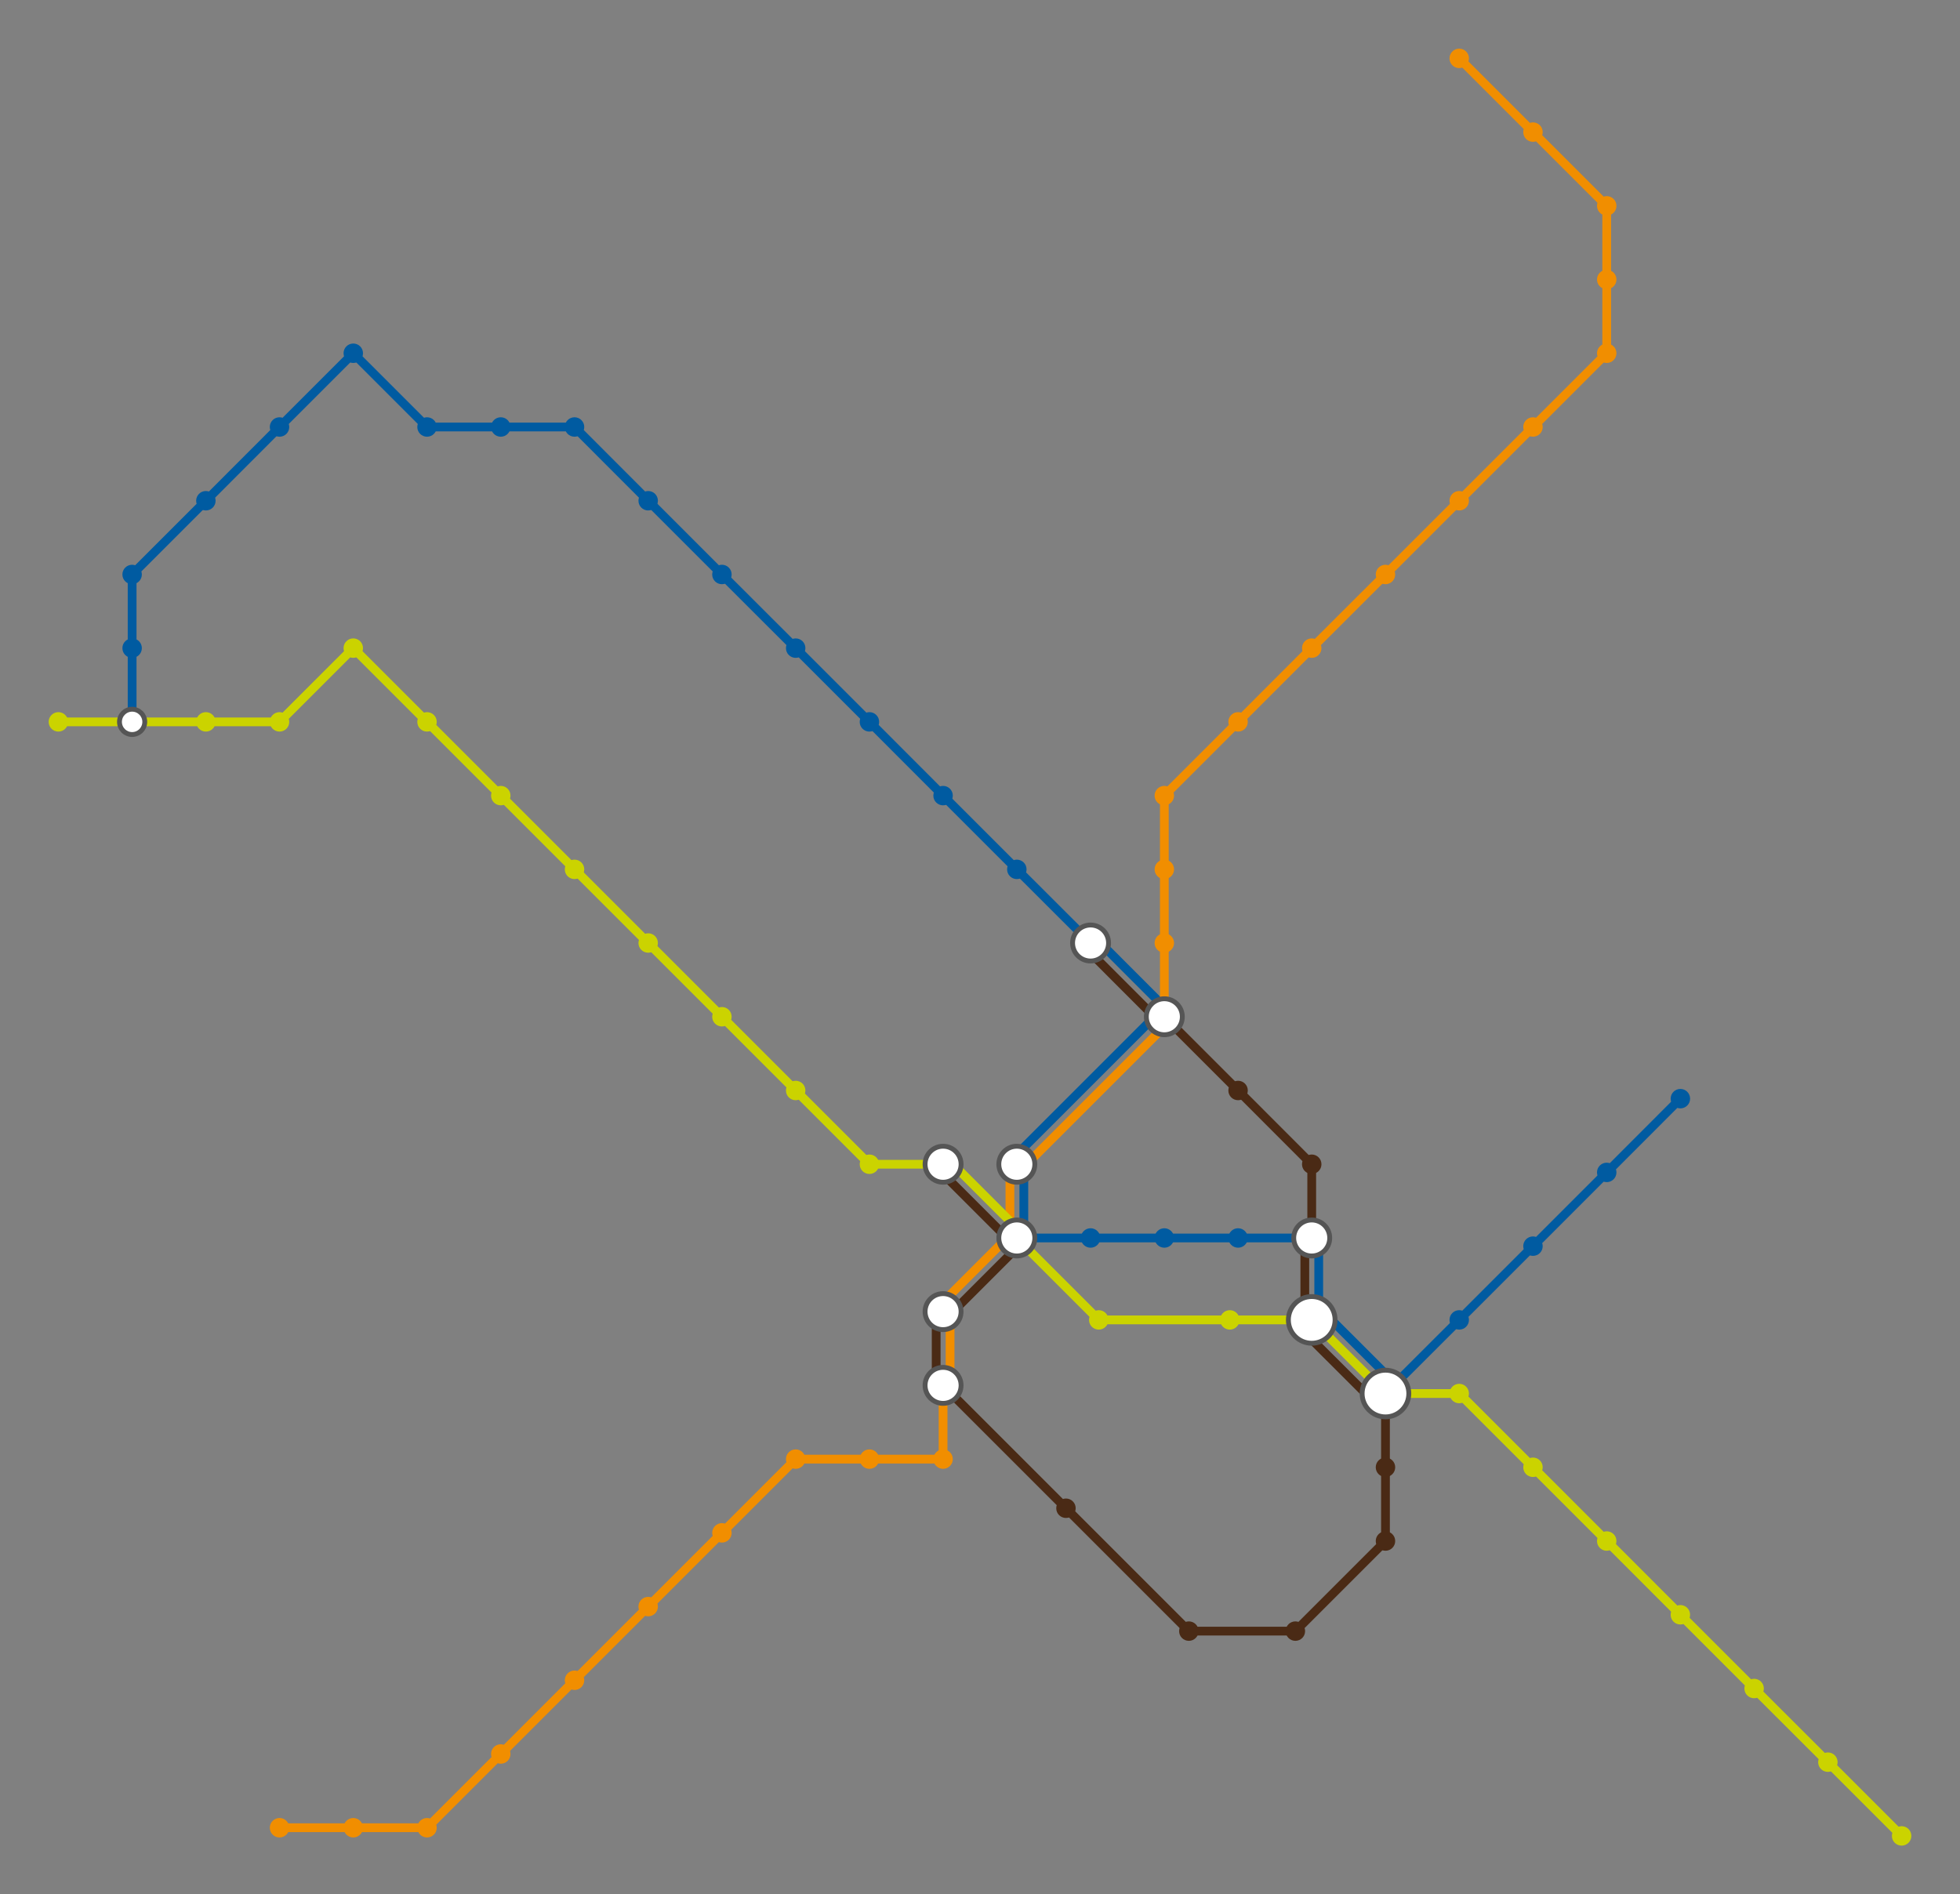 <svg xmlns="http://www.w3.org/2000/svg" width="402.9" height="389.42" viewBox="-4.389 -4.389 20.145 19.471"><rect x="-4.389" y="-4.389" width="20.145" height="19.471" fill="#808080" stroke="none"/><style>
	.line {
		stroke: #333;
		stroke-width: .09;
		fill: none;
		stroke-linejoin: round;
		stroke-linecap: round;
	}
	.station {
		stroke: none;
	}
	.transit {
		stroke: #555;
		stroke-width: .05;
		fill: #fff;
	}
</style><g><path class="line 1" style="stroke: #005ba1;" d="M12.882 6.904L12.125 7.662"></path><path class="line 1" style="stroke: #005ba1;" d="M12.125 7.662L11.367 8.42"></path><path class="line 1" style="stroke: #005ba1;" d="M11.367 8.42L10.609 9.178"></path><path class="line 1" style="stroke: #005ba1;" d="M10.609 9.178L9.851 9.935"></path><path class="line 1" style="stroke: #005ba1;" d="M9.952 9.834L9.194 9.077"></path><path class="line 3" style="stroke: #cbd300;" d="M9.851 9.935L9.093 9.178"></path><path class="line 4" style="stroke: #4A2A15;" d="M9.75 10.036L8.992 9.279"></path><path class="line 1" style="stroke: #005ba1;" d="M9.165 9.178L9.165 8.336"></path><path class="line 4" style="stroke: #4A2A15;" d="M9.022 9.178L9.022 8.336"></path><path class="line 1" style="stroke: #005ba1;" d="M9.093 8.336L8.336 8.336"></path><path class="line 1" style="stroke: #005ba1;" d="M8.336 8.336L7.578 8.336"></path><path class="line 1" style="stroke: #005ba1;" d="M7.578 8.336L6.82 8.336"></path><path class="line 1" style="stroke: #005ba1;" d="M6.82 8.336L6.062 8.336"></path><path class="line 1" style="stroke: #005ba1;" d="M6.134 8.336L6.134 7.578"></path><path class="line 2" style="stroke: #F18E00;" d="M5.991 8.336L5.991 7.578"></path><path class="line 1" style="stroke: #005ba1;" d="M6.012 7.527L7.527 6.012"></path><path class="line 2" style="stroke: #F18E00;" d="M6.113 7.628L7.628 6.113"></path><path class="line 1" style="stroke: #005ba1;" d="M7.628 6.012L6.871 5.254"></path><path class="line 4" style="stroke: #4A2A15;" d="M7.527 6.113L6.77 5.355"></path><path class="line 1" style="stroke: #005ba1;" d="M6.82 5.304L6.062 4.547"></path><path class="line 1" style="stroke: #005ba1;" d="M6.062 4.547L5.304 3.789"></path><path class="line 1" style="stroke: #005ba1;" d="M5.304 3.789L4.547 3.031"></path><path class="line 1" style="stroke: #005ba1;" d="M4.547 3.031L3.789 2.273"></path><path class="line 1" style="stroke: #005ba1;" d="M3.789 2.273L3.031 1.516"></path><path class="line 1" style="stroke: #005ba1;" d="M3.031 1.516L2.273 0.758"></path><path class="line 1" style="stroke: #005ba1;" d="M2.273 0.758L1.516 0"></path><path class="line 1" style="stroke: #005ba1;" d="M1.516 0L0.758 0"></path><path class="line 1" style="stroke: #005ba1;" d="M0.758 0L0 0"></path><path class="line 1" style="stroke: #005ba1;" d="M0 0L-0.758 -0.758"></path><path class="line 1" style="stroke: #005ba1;" d="M-0.758 -0.758L-1.516 0"></path><path class="line 1" style="stroke: #005ba1;" d="M-1.516 0L-2.273 0.758"></path><path class="line 1" style="stroke: #005ba1;" d="M-2.273 0.758L-3.031 1.516"></path><path class="line 1" style="stroke: #005ba1;" d="M-3.031 1.516L-3.031 2.273"></path><path class="line 1" style="stroke: #005ba1;" d="M-3.031 2.273L-3.031 3.031"></path><path class="line 2" style="stroke: #F18E00;" d="M-1.516 14.398L-0.758 14.398"></path><path class="line 2" style="stroke: #F18E00;" d="M-0.758 14.398L0 14.398"></path><path class="line 2" style="stroke: #F18E00;" d="M0 14.398L0.758 13.64"></path><path class="line 2" style="stroke: #F18E00;" d="M0.758 13.64L1.516 12.882"></path><path class="line 2" style="stroke: #F18E00;" d="M1.516 12.882L2.273 12.125"></path><path class="line 2" style="stroke: #F18E00;" d="M2.273 12.125L3.031 11.367"></path><path class="line 2" style="stroke: #F18E00;" d="M3.031 11.367L3.789 10.609"></path><path class="line 2" style="stroke: #F18E00;" d="M3.789 10.609L4.547 10.609"></path><path class="line 2" style="stroke: #F18E00;" d="M4.547 10.609L5.304 10.609"></path><path class="line 2" style="stroke: #F18E00;" d="M5.304 10.609L5.304 9.851"></path><path class="line 2" style="stroke: #F18E00;" d="M5.376 9.851L5.376 9.093"></path><path class="line 4" style="stroke: #4A2A15;" d="M5.233 9.851L5.233 9.093"></path><path class="line 2" style="stroke: #F18E00;" d="M5.254 9.043L6.012 8.285"></path><path class="line 4" style="stroke: #4A2A15;" d="M5.355 9.144L6.113 8.386"></path><path class="line 2" style="stroke: #F18E00;" d="M7.578 6.062L7.578 5.304"></path><path class="line 2" style="stroke: #F18E00;" d="M7.578 5.304L7.578 4.547"></path><path class="line 2" style="stroke: #F18E00;" d="M7.578 4.547L7.578 3.789"></path><path class="line 2" style="stroke: #F18E00;" d="M7.578 3.789L8.336 3.031"></path><path class="line 2" style="stroke: #F18E00;" d="M8.336 3.031L9.093 2.273"></path><path class="line 2" style="stroke: #F18E00;" d="M9.093 2.273L9.851 1.516"></path><path class="line 2" style="stroke: #F18E00;" d="M9.851 1.516L10.609 0.758"></path><path class="line 2" style="stroke: #F18E00;" d="M10.609 0.758L11.367 0"></path><path class="line 2" style="stroke: #F18E00;" d="M11.367 0L12.125 -0.758"></path><path class="line 2" style="stroke: #F18E00;" d="M12.125 -0.758L12.125 -1.516"></path><path class="line 2" style="stroke: #F18E00;" d="M12.125 -1.516L12.125 -2.273"></path><path class="line 2" style="stroke: #F18E00;" d="M12.125 -2.273L11.367 -3.031"></path><path class="line 2" style="stroke: #F18E00;" d="M11.367 -3.031L10.609 -3.789"></path><path class="line 3" style="stroke: #cbd300;" d="M-3.789 3.031L-3.031 3.031"></path><path class="line 3" style="stroke: #cbd300;" d="M-3.031 3.031L-2.273 3.031"></path><path class="line 3" style="stroke: #cbd300;" d="M-2.273 3.031L-1.516 3.031"></path><path class="line 3" style="stroke: #cbd300;" d="M-1.516 3.031L-0.758 2.273"></path><path class="line 3" style="stroke: #cbd300;" d="M-0.758 2.273L0 3.031"></path><path class="line 3" style="stroke: #cbd300;" d="M0 3.031L0.758 3.789"></path><path class="line 3" style="stroke: #cbd300;" d="M0.758 3.789L1.516 4.547"></path><path class="line 3" style="stroke: #cbd300;" d="M1.516 4.547L2.273 5.304"></path><path class="line 3" style="stroke: #cbd300;" d="M2.273 5.304L3.031 6.062"></path><path class="line 3" style="stroke: #cbd300;" d="M3.031 6.062L3.789 6.82"></path><path class="line 3" style="stroke: #cbd300;" d="M3.789 6.82L4.547 7.578"></path><path class="line 3" style="stroke: #cbd300;" d="M4.547 7.578L5.304 7.578"></path><path class="line 3" style="stroke: #cbd300;" d="M5.355 7.527L6.113 8.285"></path><path class="line 4" style="stroke: #4A2A15;" d="M5.254 7.628L6.012 8.386"></path><path class="line 3" style="stroke: #cbd300;" d="M6.062 8.336L6.904 9.178"></path><path class="line 3" style="stroke: #cbd300;" d="M6.904 9.178L8.251 9.178"></path><path class="line 3" style="stroke: #cbd300;" d="M8.251 9.178L9.093 9.178"></path><path class="line 3" style="stroke: #cbd300;" d="M9.851 9.935L10.609 9.935"></path><path class="line 3" style="stroke: #cbd300;" d="M10.609 9.935L11.367 10.693"></path><path class="line 3" style="stroke: #cbd300;" d="M11.367 10.693L12.125 11.451"></path><path class="line 3" style="stroke: #cbd300;" d="M12.125 11.451L12.882 12.209"></path><path class="line 3" style="stroke: #cbd300;" d="M12.882 12.209L13.64 12.967"></path><path class="line 3" style="stroke: #cbd300;" d="M13.64 12.967L14.398 13.724"></path><path class="line 3" style="stroke: #cbd300;" d="M14.398 13.724L15.156 14.482"></path><path class="line 4" style="stroke: #4A2A15;" d="M7.578 6.062L8.336 6.82"></path><path class="line 4" style="stroke: #4A2A15;" d="M8.336 6.82L9.093 7.578"></path><path class="line 4" style="stroke: #4A2A15;" d="M9.093 7.578L9.093 8.336"></path><path class="line 4" style="stroke: #4A2A15;" d="M9.851 9.935L9.851 10.693"></path><path class="line 4" style="stroke: #4A2A15;" d="M9.851 10.693L9.851 11.451"></path><path class="line 4" style="stroke: #4A2A15;" d="M9.851 11.451L8.925 12.377"></path><path class="line 4" style="stroke: #4A2A15;" d="M8.925 12.377L7.83 12.377"></path><path class="line 4" style="stroke: #4A2A15;" d="M7.83 12.377L6.567 11.114"></path><path class="line 4" style="stroke: #4A2A15;" d="M6.567 11.114L5.304 9.851"></path><circle class="station" data-id="60025122" data-label="Malbosc" r="0.1" fill="#005ba1"></circle><circle class="station" data-id="281177205" data-label="Place de France" cx="12.125" cy="7.662" r="0.1" fill="#005ba1"></circle><circle class="station" data-id="281570631" data-label="Stade de la Mosson" cx="-3.031" cy="2.273" r="0.1" fill="#005ba1"></circle><circle class="station" data-id="317829573" data-label="Hôpital Lapeyronie" cx="2.273" cy="0.758" r="0.1" fill="#005ba1"></circle><circle class="station" data-id="317829604" data-label="Occitanie" cx="1.516" r="0.1" fill="#005ba1"></circle><circle class="station" data-id="317830323" data-label="Château d&#x27;Ô" cx="0.758" r="0.1" fill="#005ba1"></circle><circle class="station" data-id="317830790" data-label="Euromédecine" cx="-0.758" cy="-0.758" r="0.1" fill="#005ba1"></circle><circle class="station" data-id="317830908" data-label="Hauts de Massane" cx="-1.516" r="0.1" fill="#005ba1"></circle><circle class="station" data-id="317831067" data-label="Saint-Paul" cx="-2.273" cy="0.758" r="0.1" fill="#005ba1"></circle><circle class="station" data-id="317831124" data-label="Halles de la Paillade" cx="-3.031" cy="1.516" r="0.1" fill="#005ba1"></circle><circle class="station" data-id="947038576" data-label="Odysseum" cx="12.882" cy="6.904" r="0.1" fill="#005ba1"></circle><circle class="station transit" data-id="2305432920" data-label="Comédie" cx="6.062" cy="7.578" r="0.185" fill="#333"></circle><circle class="station transit" data-id="2305432922" data-label="Gare Saint-Roch" cx="6.062" cy="8.336" r="0.185" fill="#333"></circle><circle class="station transit" data-id="2565144095" data-label="Moularès (Hôtel de Ville)" cx="9.851" cy="9.935" r="0.24" fill="#333"></circle><circle class="station" data-id="2572111087" data-label="Mondial 98" cx="10.609" cy="9.178" r="0.1" fill="#005ba1"></circle><circle class="station transit" data-id="2575586331" data-label="Rives du Lez" cx="9.093" cy="9.178" r="0.24" fill="#333"></circle><circle class="station transit" data-id="2575586432" data-label="Place de l&#x27;Europe" cx="9.093" cy="8.336" r="0.185" fill="#333"></circle><circle class="station transit" data-id="3118400914" data-label="Corum" cx="7.578" cy="6.062" r="0.185" fill="#333"></circle><circle class="station transit" data-id="3118400917" data-label="Louis Blanc" cx="6.82" cy="5.304" r="0.185" fill="#333"></circle><circle class="station" data-id="3118400918" data-label="Place Albert 1er - Saint-Charles" cx="6.062" cy="4.547" r="0.1" fill="#005ba1"></circle><circle class="station" data-id="3119065612" data-label="Antigone" cx="7.578" cy="8.336" r="0.1" fill="#005ba1"></circle><circle class="station" data-id="3119065613" data-label="Du Guesclin" cx="6.82" cy="8.336" r="0.1" fill="#005ba1"></circle><circle class="station" data-id="3119065614" data-label="Léon Blum" cx="8.336" cy="8.336" r="0.1" fill="#005ba1"></circle><circle class="station" data-id="3122483715" data-label="Millénaire" cx="11.367" cy="8.42" r="0.1" fill="#005ba1"></circle><circle class="station" data-id="3123093631" data-label="Boutonnet" cx="4.547" cy="3.031" r="0.1" fill="#005ba1"></circle><circle class="station" data-id="3123093685" data-label="Saint-Éloi" cx="3.789" cy="2.273" r="0.1" fill="#005ba1"></circle><circle class="station" data-id="3123093686" data-label="Stade Philippidès" cx="5.304" cy="3.789" r="0.1" fill="#005ba1"></circle><circle class="station" data-id="3123093687" data-label="Universités des Sciences et Lettres" cx="3.031" cy="1.516" r="0.1" fill="#005ba1"></circle><circle class="station transit" data-id="3124678226" data-label="Mosson" cx="-3.031" cy="3.031" r="0.13" fill="#333"></circle><circle class="station" data-id="38460665" data-label="Croix d&#x27;Argent" cx="3.031" cy="11.367" r="0.1" fill="#F18E00"></circle><circle class="station" data-id="74943027" data-label="Aiguelongue" cx="7.578" cy="3.789" r="0.1" fill="#F18E00"></circle><circle class="station" data-id="119409072" data-label="Saint-Lazare" cx="8.336" cy="3.031" r="0.1" fill="#F18E00"></circle><circle class="station" data-id="148694939" data-label="Jeu de Mail des Abbés" cx="7.578" cy="4.547" r="0.1" fill="#F18E00"></circle><circle class="station" data-id="224660817" data-label="Beaux-Arts" cx="7.578" cy="5.304" r="0.1" fill="#F18E00"></circle><circle class="station" data-id="231529652" data-label="Saint-Cléophas" cx="5.304" cy="10.609" r="0.1" fill="#F18E00"></circle><circle class="station" data-id="231532087" data-label="Mas Drevon" cx="3.789" cy="10.609" r="0.1" fill="#F18E00"></circle><circle class="station" data-id="231578457" data-label="Saint-Jean-de-Védas Centre" cx="-1.516" cy="14.398" r="0.1" fill="#F18E00"></circle><circle class="station" data-id="231578469" data-label="Saint-Jean-le-Sec" cx="-0.758" cy="14.398" r="0.1" fill="#F18E00"></circle><circle class="station" data-id="231578480" data-label="La Condamine" cy="14.398" r="0.1" fill="#F18E00"></circle><circle class="station" data-id="231578510" data-label="Sabines" cx="1.516" cy="12.882" r="0.1" fill="#F18E00"></circle><circle class="station" data-id="279249812" data-label="Victoire 2" cx="0.758" cy="13.64" r="0.1" fill="#F18E00"></circle><circle class="station transit" data-id="279556951" data-label="Rondelet" cx="5.304" cy="9.093" r="0.185" fill="#333"></circle><circle class="station" data-id="281259064" data-label="Lemasson" cx="4.547" cy="10.609" r="0.1" fill="#F18E00"></circle><circle class="station" data-id="281259065" data-label="Villeneuve d&#x27;Angoulême" cx="2.273" cy="12.125" r="0.1" fill="#F18E00"></circle><circle class="station" data-id="308531607" data-label="Jacou" cx="10.609" cy="-3.789" r="0.1" fill="#F18E00"></circle><circle class="station" data-id="308734763" data-label="Via Domitia" cx="12.125" cy="-2.273" r="0.1" fill="#F18E00"></circle><circle class="station" data-id="308735605" data-label="Aube Rouge" cx="12.125" cy="-1.516" r="0.1" fill="#F18E00"></circle><circle class="station transit" data-id="350510758" data-label="Nouveau Saint-Roch" cx="5.304" cy="9.851" r="0.185" fill="#333"></circle><circle class="station" data-id="368004431" data-label="Georges Pompidou" cx="11.367" cy="-3.031" r="0.1" fill="#F18E00"></circle><circle class="station" data-id="945144528" data-label="Notre-Dame de Sablassou" cx="12.125" cy="-0.758" r="0.1" fill="#F18E00"></circle><circle class="station" data-id="1547440719" data-label="Centurions" cx="11.367" r="0.1" fill="#F18E00"></circle><circle class="station" data-id="1547443496" data-label="La Galine" cx="10.609" cy="0.758" r="0.1" fill="#F18E00"></circle><circle class="station" data-id="1547447278" data-label="Clairval" cx="9.851" cy="1.516" r="0.1" fill="#F18E00"></circle><circle class="station" data-id="1547454806" data-label="Charles de Gaulle" cx="9.093" cy="2.273" r="0.1" fill="#F18E00"></circle><circle class="station" data-id="231389156" data-label="Place Carnot" cx="6.904" cy="9.178" r="0.1" fill="#cbd300"></circle><circle class="station" data-id="231389166" data-label="Voltaire" cx="8.251" cy="9.178" r="0.1" fill="#cbd300"></circle><circle class="station" data-id="281177110" data-label="Port Marianne" cx="10.609" cy="9.935" r="0.1" fill="#cbd300"></circle><circle class="station" data-id="1433104540" data-label="Pergola" cy="3.031" r="0.1" fill="#cbd300"></circle><circle class="station" data-id="1503531720" data-label="Pérols - Étang de l&#x27;Or" cx="15.156" cy="14.482" r="0.1" fill="#cbd300"></circle><circle class="station" data-id="1503531737" data-label="Écopôle" cx="12.882" cy="12.209" r="0.1" fill="#cbd300"></circle><circle class="station" data-id="1504387689" data-label="Tonnelles" cx="0.758" cy="3.789" r="0.1" fill="#cbd300"></circle><circle class="station" data-id="1504405475" data-label="Jules Guesde" cx="1.516" cy="4.547" r="0.1" fill="#cbd300"></circle><circle class="station" data-id="1504405479" data-label="Astruc" cx="2.273" cy="5.304" r="0.1" fill="#cbd300"></circle><circle class="station" data-id="1506452489" data-label="Plan Cabanes" cx="3.789" cy="6.82" r="0.1" fill="#cbd300"></circle><circle class="station" data-id="1506744094" data-label="Hôtel du Département" cx="-0.758" cy="2.273" r="0.1" fill="#cbd300"></circle><circle class="station" data-id="1506752860" data-label="Pilory" cx="-1.516" cy="3.031" r="0.1" fill="#cbd300"></circle><circle class="station" data-id="1506752868" data-label="Celleneuve" cx="-2.273" cy="3.031" r="0.1" fill="#cbd300"></circle><circle class="station" data-id="1508371545" data-label="Parc Expo" cx="13.64" cy="12.967" r="0.1" fill="#cbd300"></circle><circle class="station transit" data-id="1585675583" data-label="Observatoire" cx="5.304" cy="7.578" r="0.185" fill="#333"></circle><circle class="station" data-id="1675121446" data-label="Saint-Denis" cx="4.547" cy="7.578" r="0.1" fill="#cbd300"></circle><circle class="station" data-id="1680783344" data-label="Pablo Picasso" cx="11.367" cy="10.693" r="0.1" fill="#cbd300"></circle><circle class="station" data-id="1682209623" data-label="Arceaux" cx="3.031" cy="6.062" r="0.1" fill="#cbd300"></circle><circle class="station" data-id="3119254607" data-label="Boirargues" cx="12.125" cy="11.451" r="0.1" fill="#cbd300"></circle><circle class="station" data-id="3119255451" data-label="Pérols - Centre" cx="14.398" cy="13.724" r="0.1" fill="#cbd300"></circle><circle class="station" data-id="3124664050" data-label="Juvignac" cx="-3.789" cy="3.031" r="0.1" fill="#cbd300"></circle><circle class="station" data-id="231454841" data-label="Les Aubes" cx="8.336" cy="6.82" r="0.1" fill="#4A2A15"></circle><circle class="station" data-id="250677074" data-label="Pompignane" cx="9.093" cy="7.578" r="0.1" fill="#4A2A15"></circle><circle class="station" data-id="1325372165" data-label="Georges Frêche - Hôtel de ville" cx="9.851" cy="10.693" r="0.1" fill="#4A2A15"></circle><circle class="station" data-id="1506442723" data-label="La Rauze" cx="9.851" cy="11.451" r="0.1" fill="#4A2A15"></circle><circle class="station" data-id="1506442726" data-label="Garcia Lorca" cx="8.925" cy="12.377" r="0.1" fill="#4A2A15"></circle><circle class="station" data-id="1934914135" data-label="Restanque" cx="7.83" cy="12.377" r="0.1" fill="#4A2A15"></circle><circle class="station" data-id="2564674976" data-label="Saint-Martin" cx="6.567" cy="11.114" r="0.1" fill="#4A2A15"></circle></g></svg>